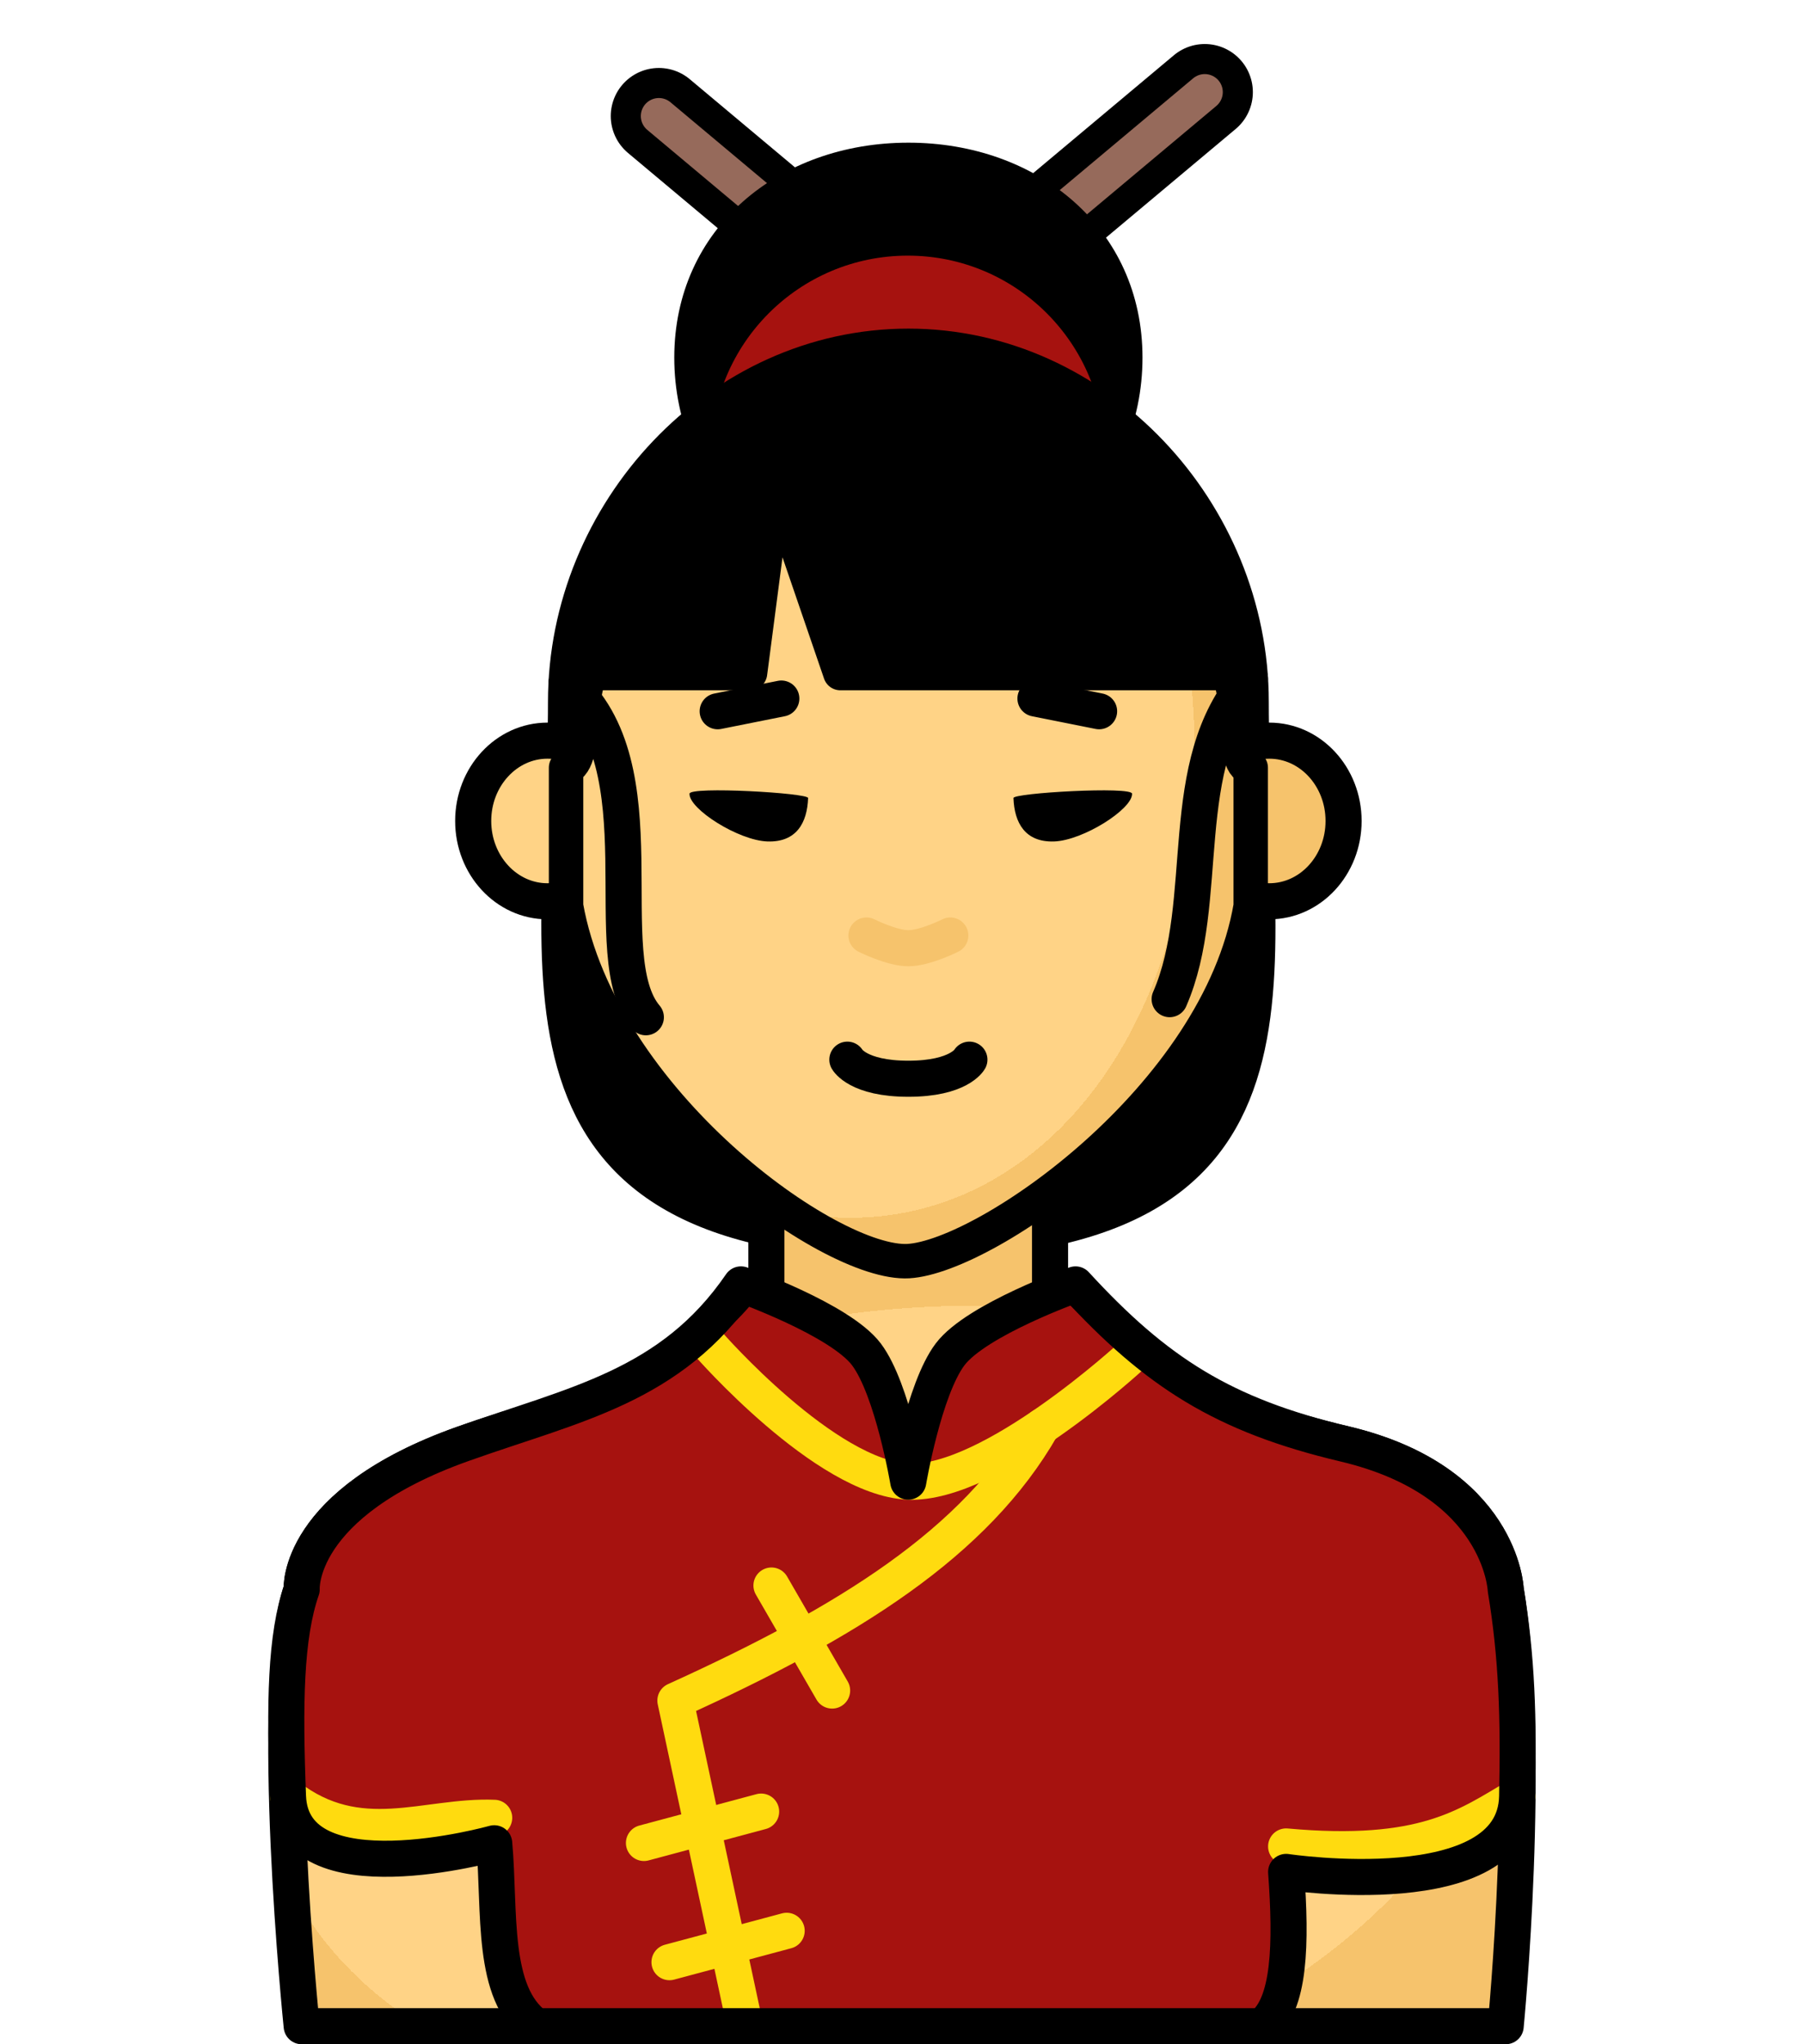 <?xml version="1.0" encoding="UTF-8" standalone="no"?>
<svg
   width="150mm"
   height="170mm"
   viewBox="0 0 150 170"
   version="1.1"
   id="svg3147"
   inkscape:version="1.2.2 (732a01da63, 2022-12-09)"
   sodipodi:docname="china-girl.svg"
   xmlns:inkscape="http://www.inkscape.org/namespaces/inkscape"
   xmlns:sodipodi="http://sodipodi.sourceforge.net/DTD/sodipodi-0.dtd"
   xmlns:xlink="http://www.w3.org/1999/xlink"
   xmlns="http://www.w3.org/2000/svg"
   xmlns:svg="http://www.w3.org/2000/svg"
   xmlns:rdf="http://www.w3.org/1999/02/22-rdf-syntax-ns#"
   xmlns:cc="http://creativecommons.org/ns#"
   xmlns:dc="http://purl.org/dc/elements/1.1/">
  <defs
     id="defs3141">
    <pattern
       patternUnits="userSpaceOnUse"
       width="8.713"
       height="7.611"
       patternTransform="translate(-2054.333,1959.279)"
       id="carreau-pt">
      <rect
         style="fill:#800000;fill-opacity:1;stroke:none;stroke-width:1.086;stroke-linecap:round;stroke-linejoin:round;stroke-miterlimit:4;stroke-dasharray:none;stop-color:#000000"
         id="rect119919"
         width="8.713"
         height="7.611"
         x="-2.2737368e-13"
         y="6.2746067e-06" />
      <path
         style="fill:#800000;stroke:#c11a1a;stroke-width:1.81;stroke-linecap:butt;stroke-linejoin:miter;stroke-miterlimit:4;stroke-dasharray:none;stroke-opacity:1"
         d="M 3.075,7.611 V 0"
         id="path119921" />
      <path
         style="fill:#c11a1a;fill-opacity:1;stroke:#c11a1a;stroke-width:1.81;stroke-linecap:butt;stroke-linejoin:miter;stroke-miterlimit:4;stroke-dasharray:none;stroke-opacity:1"
         d="M 1.3287401e-5,4.79 H 8.713"
         id="path119923" />
    </pattern>
    <pattern
       patternUnits="userSpaceOnUse"
       width="85"
       height="85"
       patternTransform="translate(-1862,1832)"
       id="pattern115842">
      <rect
         style="fill:#800000;fill-opacity:1;stroke:none;stroke-width:11.339;stroke-linecap:round;stroke-linejoin:round;stroke-miterlimit:4;stroke-dasharray:none;stop-color:#000000"
         id="rect104700"
         width="85"
         height="85"
         x="3.4178149e-05"
         y="0" />
      <path
         style="fill:#800000;stroke:#c11a1a;stroke-width:18.898;stroke-linecap:butt;stroke-linejoin:miter;stroke-miterlimit:4;stroke-dasharray:none;stroke-opacity:1"
         d="M 30,85 V 1.0187008e-5"
         id="path104779" />
      <path
         style="fill:#c11a1a;fill-opacity:1;stroke:#c11a1a;stroke-width:18.898;stroke-linecap:butt;stroke-linejoin:miter;stroke-miterlimit:4;stroke-dasharray:none;stroke-opacity:1"
         d="M 0,53.5 H 85"
         id="path107256" />
    </pattern>
    <radialGradient
       inkscape:collect="always"
       xlink:href="#linearGradient13774"
       id="radialGradient21693"
       cx="142.351"
       cy="166.6"
       fx="142.351"
       fy="166.6"
       r="54.372"
       gradientTransform="matrix(1.333,-0.217,0.139,0.856,429.121,275.446)"
       gradientUnits="userSpaceOnUse" />
    <linearGradient
       id="linearGradient13774"
       inkscape:collect="always">
      <stop
         id="stop13766"
         offset="0"
         style="stop-color:#ffd386;stop-opacity:1;" />
      <stop
         style="stop-color:#ffd386;stop-opacity:1;"
         offset="0.707"
         id="stop13768" />
      <stop
         style="stop-color:#f6c36c;stop-opacity:1;"
         offset="0.707"
         id="stop13770" />
      <stop
         id="stop13772"
         offset="1"
         style="stop-color:#f6c36c;stop-opacity:1;" />
    </linearGradient>
    <radialGradient
       inkscape:collect="always"
       xlink:href="#linearGradient13774"
       id="radialGradient1872-2-4-5"
       cx="-213.612"
       cy="144.489"
       fx="-213.612"
       fy="144.489"
       r="29.964"
       gradientTransform="matrix(1.545,-0.27,0.454,2.159,898.198,-69.812)"
       gradientUnits="userSpaceOnUse" />
  </defs>
  <sodipodi:namedview
     inkscape:object-paths="true"
     id="base"
     pagecolor="#ffffff"
     bordercolor="#666666"
     borderopacity="1.0"
     inkscape:pageopacity="0.0"
     inkscape:pageshadow="2"
     inkscape:zoom="0.49497475"
     inkscape:cx="-366.68537"
     inkscape:cy="465.68032"
     inkscape:document-units="mm"
     inkscape:current-layer="layer1"
     inkscape:document-rotation="0"
     showgrid="false"
     inkscape:window-width="1920"
     inkscape:window-height="1017"
     inkscape:window-x="-8"
     inkscape:window-y="-8"
     inkscape:window-maximized="1"
     inkscape:showpageshadow="2"
     inkscape:pagecheckerboard="0"
     inkscape:deskcolor="#d1d1d1" />
  <g
     inkscape:label="Calque 1"
     inkscape:groupmode="layer"
     id="layer1">
    <g
       id="g36779"
       style="mix-blend-mode:normal"
       transform="translate(-568.551,-244.633)">
      <g
         id="g25007"
         transform="translate(501.534,229.163)">
        <path
           style="mix-blend-mode:normal;fill:#966a5b;fill-opacity:1;fill-rule:evenodd;stroke:#000000;stroke-width:8;stroke-linecap:round;stroke-linejoin:round;stroke-dasharray:none;stroke-opacity:1"
           d="m 148.496,38.798 18.694,-15.667"
           id="path24628-7"
           sodipodi:nodetypes="cc" />
        <path
           style="fill:#966a5b;fill-opacity:1;fill-rule:evenodd;stroke:#966a5b;stroke-width:3;stroke-linecap:round;stroke-linejoin:round;stroke-dasharray:none;stroke-opacity:1"
           d="m 148.496,38.798 18.694,-15.667"
           id="path24628"
           sodipodi:nodetypes="cc" />
      </g>
      <g
         id="g25007-9"
         transform="matrix(-1,0,0,1,790.525,231.154)"
         style="mix-blend-mode:normal">
        <path
           style="mix-blend-mode:normal;fill:#966a5b;fill-opacity:1;fill-rule:evenodd;stroke:#000000;stroke-width:8;stroke-linecap:round;stroke-linejoin:round;stroke-dasharray:none;stroke-opacity:1"
           d="m 148.496,38.798 18.694,-15.667"
           id="path24628-7-1"
           sodipodi:nodetypes="cc" />
        <path
           style="fill:#966a5b;fill-opacity:1;fill-rule:evenodd;stroke:#966a5b;stroke-width:3;stroke-linecap:round;stroke-linejoin:round;stroke-dasharray:none;stroke-opacity:1"
           d="m 148.496,38.798 18.694,-15.667"
           id="path24628-3"
           sodipodi:nodetypes="cc" />
      </g>
      <path
         id="path13018-6"
         style="overflow:visible;stroke:#000000;stroke-width:0;stroke-linecap:round;stroke-linejoin:round;stop-color:#000000"
         d="m 663.548,274.375 c 0,10.751 -8.715,19.466 -19.466,19.466 -10.751,-1e-5 -19.466,-8.715 -19.466,-19.466 0,-10.751 8.715,-17.878 19.466,-17.878 10.751,0 19.466,7.128 19.466,17.878 z"
         sodipodi:nodetypes="sssss" />
      <circle
         style="color:#000000;overflow:visible;mix-blend-mode:normal;fill:#a6120f;fill-opacity:1;stroke:#000000;stroke-width:0;stroke-linecap:round;stroke-linejoin:round;stroke-dasharray:none;stroke-opacity:1;stop-color:#000000"
         id="path13018-6-6"
         cx="644.032"
         cy="282.228"
         r="16.336" />
      <path
         id="path10757"
         style="overflow:visible;stroke:#000000;stroke-width:3;stop-color:#000000"
         d="m 672.549,302.987 c 0,22.998 6.966,44.872 -28.467,44.872 -35.434,0 -28.467,-22.535 -28.467,-44.872 0,-15.722 12.745,-29.526 28.467,-29.526 15.722,0 28.467,13.804 28.467,29.526 z"
         sodipodi:nodetypes="szsss" />
      <path
         id="rect8920-9-13-6-0-6-0-6-8"
         style="mix-blend-mode:normal;fill:url(#radialGradient21693);fill-opacity:1;stroke:#000000;stroke-width:3;stroke-linecap:round;stroke-linejoin:round;stroke-miterlimit:4;stroke-dasharray:none;stroke-opacity:1;stop-color:#000000"
         d="m 632.276,337.119 c 0,7.875 0,12.624 0,14.325 -5.824,8.507 -15.946,9.956 -25.249,13.267 -13.88,4.94 -13.392,12.097 -13.392,12.097 -2.882,8.265 0,36.325 0,36.325 h 100.111 c 0,0 2.237,-22.819 0,-36.325 0,0 -0.371,-9.014 -13.392,-12.097 -10.082,-2.387 -17.778,-5.952 -24.493,-13.267 v -14.325 z"
         sodipodi:nodetypes="cccccccsccc" />
      <path
         id="rect8920-9-13-6-0-6-0-6-8-8"
         style="mix-blend-mode:normal;fill:#a6120f;fill-opacity:1;stroke:none;stroke-width:3;stroke-linecap:round;stroke-linejoin:round;stroke-miterlimit:4;stroke-dasharray:none;stroke-opacity:1;stop-color:#000000"
         d="m 632.276,351.444 c -5.824,8.507 -15.946,9.956 -25.249,13.267 -13.88,4.94 -13.392,12.097 -13.392,12.097 -1.358,3.895 -1.436,9.539 -1.139,17.217 0.333,8.616 17.147,3.895 17.147,3.895 0.509,5.662 -0.286,12.498 3.496,15.214 h 60.325 c 2.363,-1.746 2.46,-6.892 2.027,-12.832 0,0 19.016,2.861 19.207,-6.276 0.137,-6.546 -0.017,-11.579 -0.951,-17.217 0,0 -0.371,-9.014 -13.392,-12.097 -10.082,-2.387 -17.778,-5.952 -24.493,-13.267 0,0 -6.129,2.918 -8.315,5.821 -2.186,2.903 -3.477,10.583 -3.477,10.583 0,0 -1.291,-7.68 -3.477,-10.583 -2.186,-2.903 -8.315,-5.821 -8.315,-5.821 z"
         sodipodi:nodetypes="cccsccccscsczczc" />
      <ellipse
         ry="6.679"
         rx="6.176"
         cy="312.905"
         cx="614.072"
         id="path861-2-8-1-3"
         style="color:#000000;overflow:visible;mix-blend-mode:normal;fill:#ffd386;fill-opacity:1;stroke:#000000;stroke-width:3;stroke-linecap:round;stroke-miterlimit:4;stroke-dasharray:none;stroke-opacity:1;stop-color:#000000" />
      <ellipse
         style="color:#000000;overflow:visible;mix-blend-mode:normal;fill:#f6c36c;fill-opacity:1;stroke:#000000;stroke-width:3;stroke-linecap:round;stroke-miterlimit:4;stroke-dasharray:none;stroke-opacity:1;stop-color:#000000"
         id="path861-0-6-3-6-8"
         cx="674.092"
         cy="312.905"
         rx="6.176"
         ry="6.679" />
      <path
         id="rect1621-25-0-5"
         style="mix-blend-mode:normal;fill:url(#radialGradient1872-2-4-5);stroke:#000000;stroke-width:2.863;stroke-linecap:round;stroke-linejoin:round;stop-color:#000000"
         d="m 632.987,284.732 5.438,15.875 h 31.809 c 1.728,0 0.511,7.843 2.312,7.866 v 11.511 c -2.713,15.863 -21.956,29.148 -28.464,29.523 -6.508,0.374 -25.564,-13.286 -28.464,-29.523 V 308.473 c 1.926,-0.362 0.766,-7.933 2.514,-7.866 h 12.783 z"
         sodipodi:nodetypes="ccscczccscc" />
      <path
         style="mix-blend-mode:normal;fill:none;stroke:#000000;stroke-width:3;stroke-linecap:round;stroke-linejoin:miter;stroke-miterlimit:4;stroke-dasharray:none;stroke-opacity:1"
         d="m 639.008,332.755 c 0,0 0.873,1.587 5.074,1.587 4.201,0 5.074,-1.587 5.074,-1.587"
         id="path2252-1-8-7"
         sodipodi:nodetypes="czc" />
      <path
         style="mix-blend-mode:normal;fill:#000000;fill-opacity:0;stroke:#f6c36c;stroke-width:3;stroke-linecap:round;stroke-linejoin:miter;stroke-miterlimit:4;stroke-dasharray:none;stroke-opacity:1"
         d="m 640.595,322.43 c 0,0 2.102,1.058 3.487,1.058 1.384,0 3.487,-1.058 3.487,-1.058"
         id="path2252-4-05-8-0"
         sodipodi:nodetypes="czc" />
      <g
         id="g66903-75-6-2"
         transform="translate(840.52,187.651)"
         style="mix-blend-mode:normal">
        <path
           style="fill:none;stroke:#000000;stroke-width:3;stroke-linecap:round;stroke-linejoin:round;stroke-miterlimit:4;stroke-dasharray:none;stroke-opacity:1"
           d="m -185.872,115.072 5.292,1.058"
           id="path66722-78-7-3"
           sodipodi:nodetypes="cc" />
        <path
           style="fill:none;stroke:#000000;stroke-width:3;stroke-linecap:round;stroke-linejoin:round;stroke-miterlimit:4;stroke-dasharray:none;stroke-opacity:1"
           d="m -212.295,116.131 5.292,-1.058"
           id="path66722-1-37-1-4"
           sodipodi:nodetypes="cc" />
      </g>
      <g
         id="g3891-3"
         transform="translate(871.872,-135.444)"
         style="mix-blend-mode:normal;fill:#000000;stroke:none;stroke-width:0;stroke-dasharray:none">
        <path
           id="path115124-2-9-0"
           style="mix-blend-mode:normal;fill:#000000;fill-opacity:1;stroke:none;stroke-width:0;stroke-linecap:round;stroke-linejoin:round;stroke-miterlimit:4;stroke-dasharray:none;stroke-opacity:1;stop-color:#000000"
           d="m -239.511,450.053 c -2.413,-0.082 -6.526,-2.701 -6.479,-3.971 0.03,-0.628 9.88,-0.061 9.862,0.361 -0.075,2.059 -0.969,3.692 -3.382,3.61 z"
           sodipodi:nodetypes="sccs" />
        <path
           id="path115124-0-8-77-0"
           style="mix-blend-mode:normal;fill:#000000;fill-opacity:1;stroke:none;stroke-width:0;stroke-linecap:round;stroke-linejoin:round;stroke-miterlimit:4;stroke-dasharray:none;stroke-opacity:1;stop-color:#000000"
           d="m -215.671,450.053 c 2.413,-0.082 6.526,-2.701 6.479,-3.971 -0.03,-0.628 -9.88,-0.061 -9.862,0.361 0.075,2.059 0.969,3.692 3.382,3.61 z"
           sodipodi:nodetypes="sccs" />
      </g>
      <path
         style="fill:none;fill-rule:evenodd;stroke:#000000;stroke-width:3;stroke-linecap:round;stroke-linejoin:round;stroke-dasharray:none;stroke-opacity:1"
         d="m 672.485,301.056 c -6.354,7.125 -3.102,18.483 -6.68,26.668"
         id="path13014"
         sodipodi:nodetypes="cc" />
      <path
         style="fill:none;fill-rule:evenodd;stroke:#000000;stroke-width:3;stroke-linecap:round;stroke-linejoin:round;stroke-dasharray:none;stroke-opacity:1"
         d="m 615.656,301.429 c 8.126,6.956 2.277,22.722 6.597,27.8"
         id="path13016"
         sodipodi:nodetypes="cc" />
      <path
         style="mix-blend-mode:normal;fill:#000000;fill-opacity:0;fill-rule:evenodd;stroke:#ffdb0f;stroke-width:3;stroke-linecap:butt;stroke-linejoin:round;stroke-dasharray:none;stroke-opacity:1"
         d="m 662.639,357.387 c 0,0 -11.667,10.772 -18.57,10.461 -6.903,-0.311 -16.592,-11.425 -16.592,-11.425"
         id="path26603"
         sodipodi:nodetypes="czc" />
      <path
         style="mix-blend-mode:normal;fill:none;fill-rule:evenodd;stroke:#ffdb0f;stroke-width:3;stroke-linecap:round;stroke-linejoin:round;stroke-dasharray:none;stroke-opacity:1"
         d="m 655.19,363.254 c -5.538,9.703 -16.115,16.284 -30.481,22.8 l 5.8,27.079"
         id="path31635"
         sodipodi:nodetypes="ccc" />
      <path
         style="mix-blend-mode:normal;fill:none;fill-rule:evenodd;stroke:#ffdb0f;stroke-width:3;stroke-linecap:round;stroke-linejoin:round;stroke-dasharray:none;stroke-opacity:1"
         d="m 622.095,397.896 9.743,-2.611"
         id="path33364" />
      <path
         style="mix-blend-mode:normal;fill:none;fill-rule:evenodd;stroke:#ffdb0f;stroke-width:3;stroke-linecap:round;stroke-linejoin:round;stroke-dasharray:none;stroke-opacity:1"
         d="m 624.218,407.809 9.743,-2.611"
         id="path33364-5" />
      <path
         style="mix-blend-mode:normal;fill:none;fill-rule:evenodd;stroke:#ffdb0f;stroke-width:3;stroke-linecap:round;stroke-linejoin:round;stroke-dasharray:none;stroke-opacity:1"
         d="m 632.697,376.485 5.043,8.735"
         id="path33364-1" />
      <path
         style="fill:none;fill-rule:evenodd;stroke:#ffdb0f;stroke-width:3;stroke-linecap:round;stroke-linejoin:miter;stroke-dasharray:none;stroke-opacity:1"
         d="m 592.496,394.024 c 5.93,4.559 11.472,1.546 17.147,1.778"
         id="path36437"
         sodipodi:nodetypes="cc" />
      <path
         style="fill:none;fill-rule:evenodd;stroke:#ffdb0f;stroke-width:3;stroke-linecap:round;stroke-linejoin:miter;stroke-dasharray:none;stroke-opacity:1"
         d="m 675.49,398.184 c 11.422,1.04 15.029,-1.698 19.207,-4.159"
         id="path36745"
         sodipodi:nodetypes="cc" />
      <path
         id="rect8920-9-13-6-0-6-0-6-8-8-3"
         style="mix-blend-mode:normal;fill:none;fill-opacity:1;stroke:#000000;stroke-width:3;stroke-linecap:round;stroke-linejoin:round;stroke-miterlimit:4;stroke-dasharray:none;stroke-opacity:1;stop-color:#000000"
         d="m 630.16,351.444 c -5.824,8.507 -13.83,9.956 -23.132,13.267 -13.88,4.94 -13.392,12.097 -13.392,12.097 -1.358,3.895 -1.436,9.539 -1.139,17.217 0.333,8.616 17.147,3.895 17.147,3.895 0.509,5.662 -0.286,12.498 3.496,15.214 h 60.325 c 2.363,-1.746 2.46,-6.892 2.027,-12.832 0,0 19.016,2.861 19.207,-6.276 0.137,-6.546 -0.017,-11.579 -0.951,-17.217 0,0 -0.371,-9.014 -13.392,-12.097 -10.082,-2.387 -15.661,-5.952 -22.376,-13.267 0,0 -8.246,2.918 -10.432,5.821 -2.186,2.903 -3.477,10.583 -3.477,10.583 0,0 -1.291,-7.68 -3.477,-10.583 -2.186,-2.903 -10.432,-5.821 -10.432,-5.821 z"
         sodipodi:nodetypes="cccsccccscsczczc" />
    </g>
  </g>
</svg>
